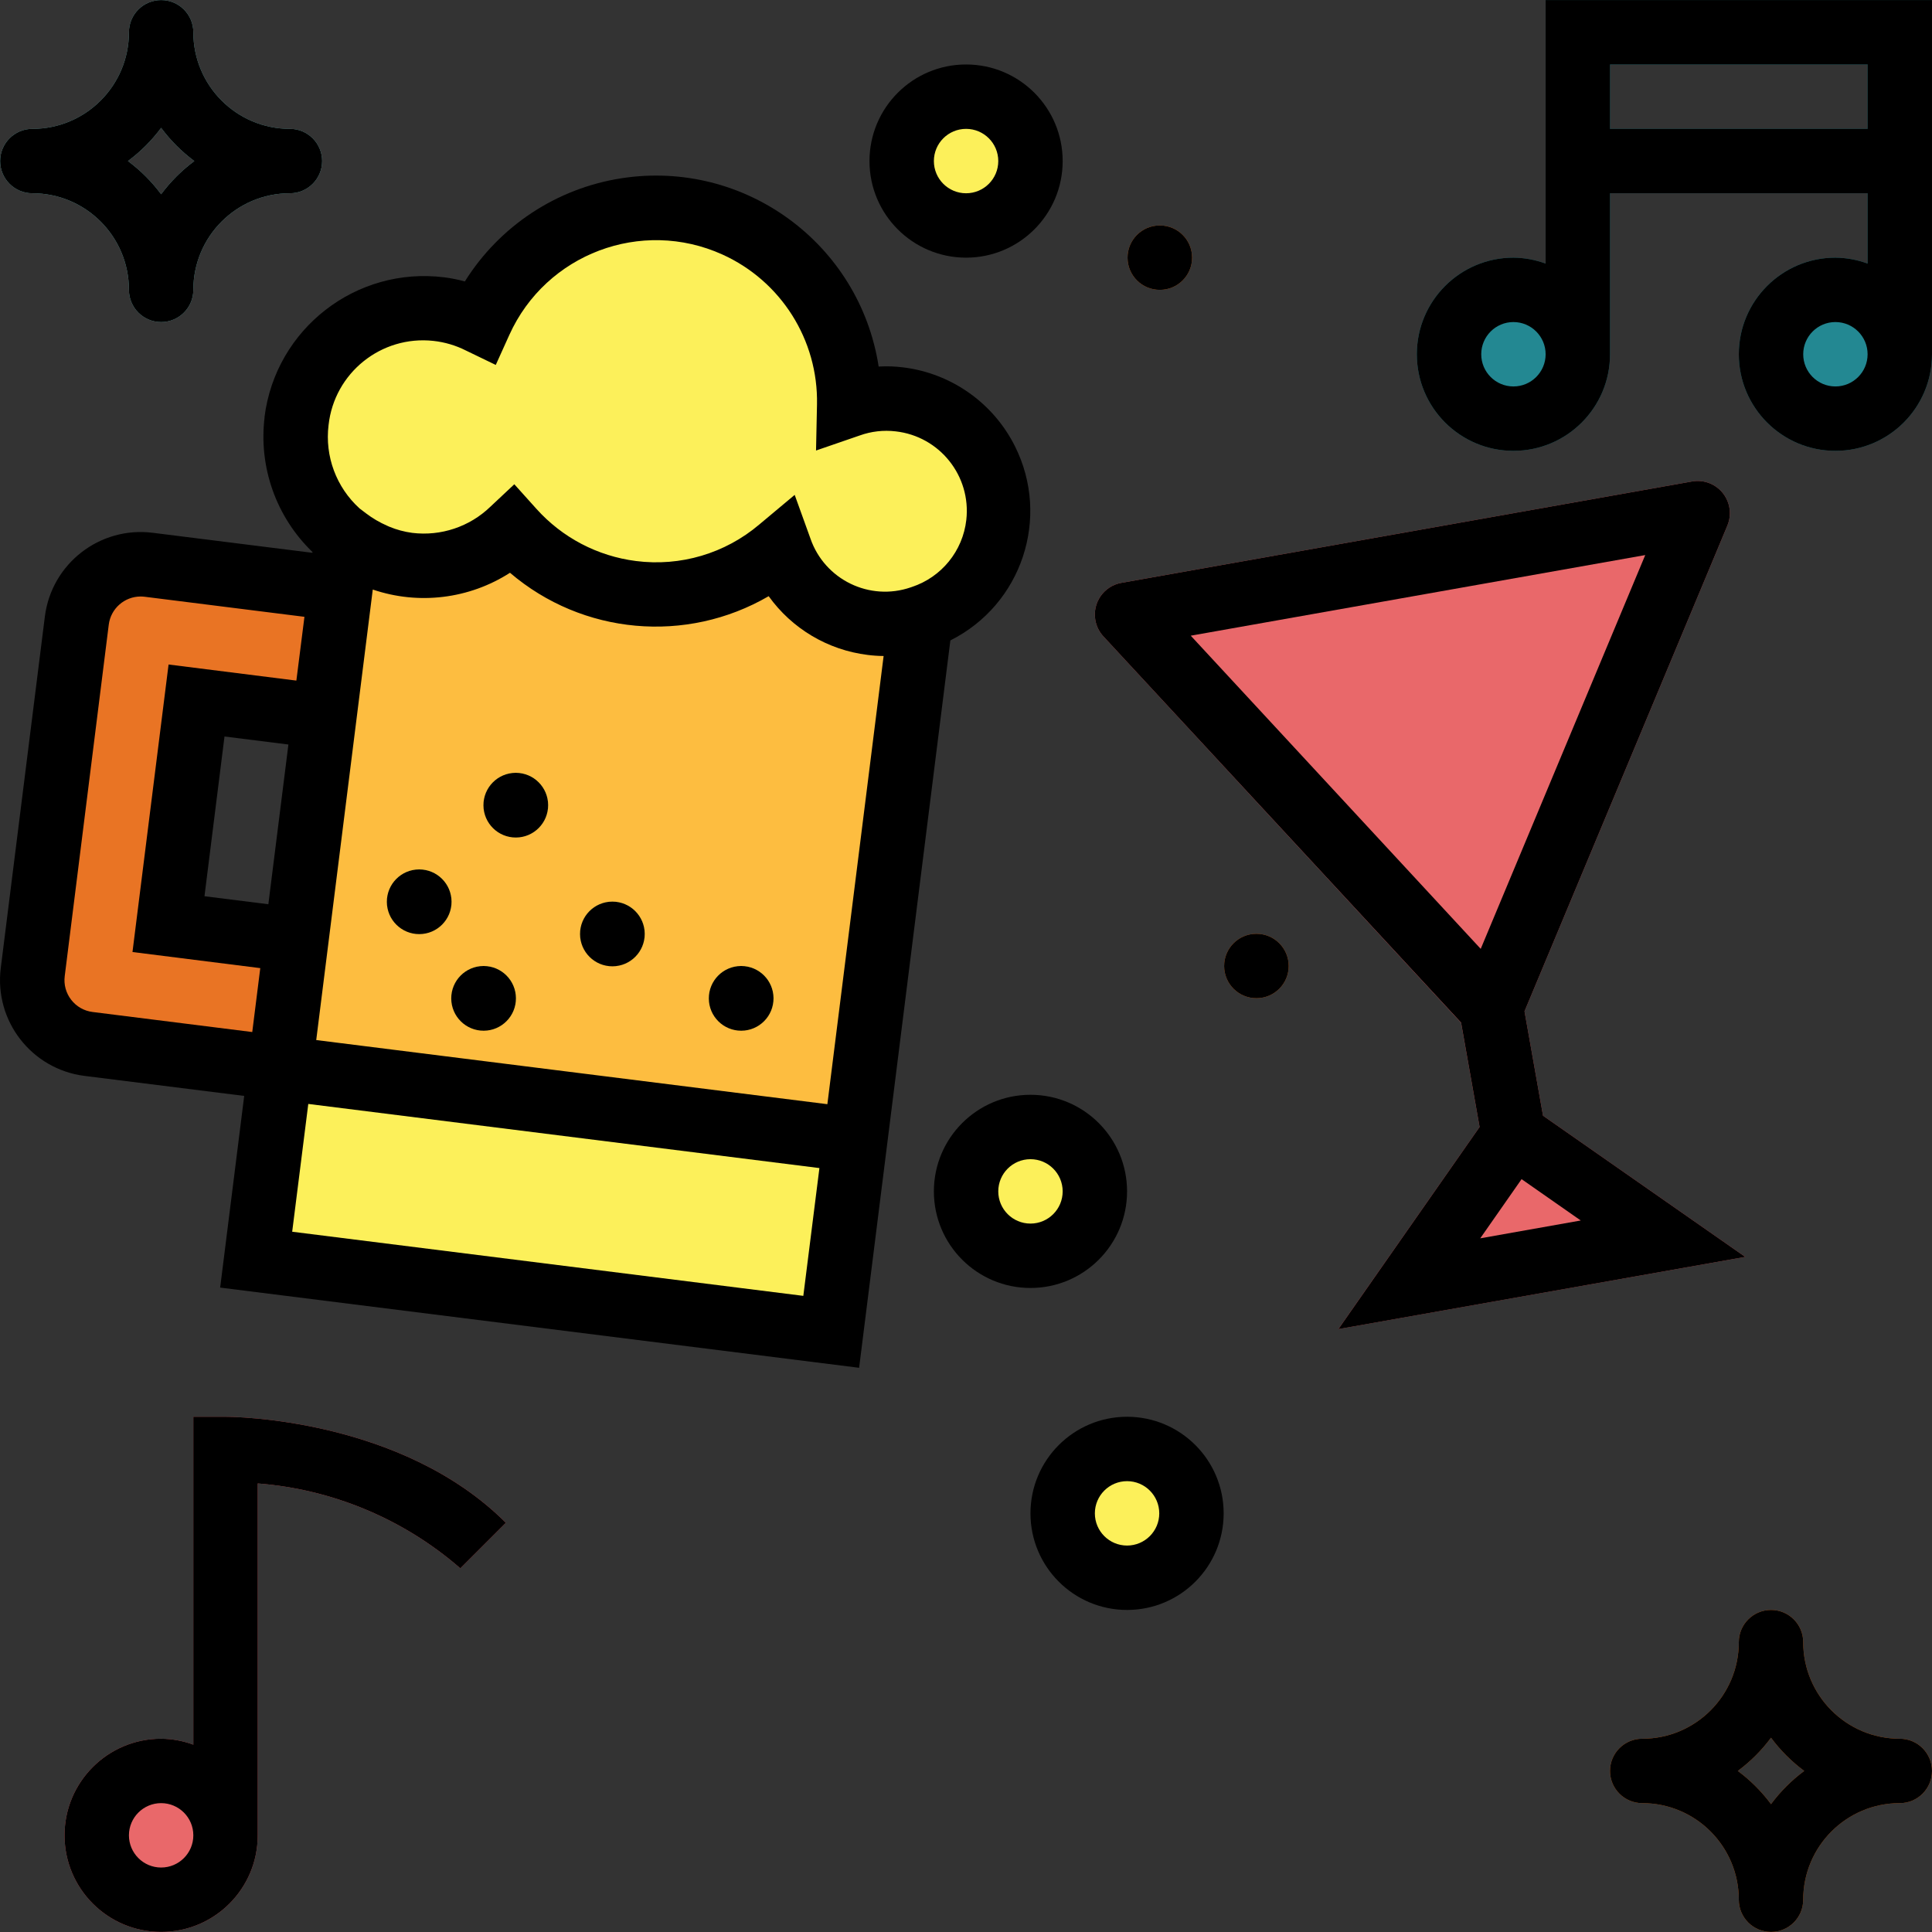 <?xml version="1.0" encoding="iso-8859-1"?>
<!-- Generator: Adobe Illustrator 19.0.0, SVG Export Plug-In . SVG Version: 6.00 Build 0)  -->
<svg version="1.1" id="Capa_1" xmlns="http://www.w3.org/2000/svg" xmlns:xlink="http://www.w3.org/1999/xlink" x="0px" y="0px"
	 viewBox="0 0 480.038 480.038" style="enable-background:new 0 0 480.038 480.038;" xml:space="preserve">
<rect x="0" y="0" width="480.038" height="480.038" fill="#333333" stroke="none"/>
<path style="fill:#E97424;" d="M472.038,432.019c-13.255,0-24-10.745-24-24c0-4.418-3.582-8-8-8s-8,3.582-8,8
	c0,13.255-10.745,24-24,24c-4.418,0-8,3.582-8,8s3.582,8,8,8c13.255,0,24,10.745,24,24l0,0c0,4.418,3.582,8,8,8s8-3.582,8-8
	c0-13.255,10.745-24,24-24l0,0c4.418,0,8-3.582,8-8S476.456,432.019,472.038,432.019z M440.038,448.267
	c-2.33-3.138-5.109-5.918-8.248-8.248c3.138-2.33,5.918-5.109,8.248-8.248c2.33,3.138,5.109,5.918,8.248,8.248
	C445.147,442.349,442.368,445.128,440.038,448.267z"/>
<path style="fill:#7FCAC9;" d="M72.037,32.019c-13.255,0-24-10.745-24-24c0-4.418-3.582-8-8-8s-8,3.582-8,8
	c0,13.255-10.745,24-24,24c-4.418,0-8,3.582-8,8s3.582,8,8,8c13.255,0,24,10.745,24,24c0,4.418,3.582,8,8,8s8-3.582,8-8
	c0-13.255,10.745-24,24-24c4.418,0,8-3.582,8-8S76.456,32.019,72.037,32.019z M40.037,48.267c-2.33-3.138-5.11-5.918-8.248-8.248
	c3.138-2.33,5.918-5.11,8.248-8.248c2.33,3.138,5.11,5.918,8.248,8.248C45.147,42.349,42.368,45.128,40.037,48.267z"/>
<path style="fill:#FCF05A;" d="M69.641,265.362l142.88,17.931l-5.977,47.627l-142.88-17.931L69.641,265.362z"/>
<path style="fill:#FDBD40;" d="M193.79,136.435c-19.782,16.663-49.225,14.587-66.472-4.688c-11.256,10.914-28.838,11.853-41.192,2.2
	L69.637,265.355l142.88,17.936l16.32-129.784c-14.381,4.909-30.026-2.719-35.016-17.072H193.79z"/>
<path style="fill:#FCF05A;" d="M223.518,99.219c-4.23-0.509-8.521-0.032-12.536,1.392c0.542-26.504-20.504-48.43-47.008-48.972
	c-19.225-0.393-36.829,10.724-44.736,28.252c-3.089-1.547-6.41-2.576-9.832-3.048c-17.523-2.302-33.594,10.036-35.896,27.559
	s10.036,33.594,27.559,35.896c9.587,1.26,19.23-1.883,26.233-8.551c17.247,19.275,46.69,21.351,66.472,4.688
	c5.234,14.523,21.251,22.053,35.774,16.819c14.523-5.234,22.053-21.251,16.819-35.774
	C242.796,107.576,233.965,100.517,223.518,99.219z"/>
<path style="fill:#E97424;" d="M69.637,265.355l-47.624-5.976c-8.768-1.098-14.986-9.096-13.888-17.864l10.96-87.32
	c1.102-8.765,9.099-14.978,17.864-13.88l47.632,5.976l-4,31.752l-31.752-4l-6.96,55.576l31.752,4L69.637,265.355z"/>
<path style="fill:#E9686A;" d="M332.542,330.227l101.096-17.928l-50.248-35.08l-4.6-25.936l50.4-120.68
	c1.71-4.074-0.207-8.763-4.281-10.472c-1.427-0.599-2.996-0.771-4.519-0.496l-141.752,25.184c-4.35,0.772-7.251,4.925-6.479,9.275
	c0.268,1.51,0.965,2.911,2.007,4.037l88.864,96l4.6,25.888L332.542,330.227z"/>
<path style="fill:#238892;" d="M384.038,0.019v65.472c-2.562-0.948-5.268-1.445-8-1.472c-13.255,0-24,10.745-24,24s10.745,24,24,24
	s24-10.745,24-24v-40h64v17.472c-2.562-0.948-5.268-1.445-8-1.472c-13.255,0-24,10.745-24,24s10.745,24,24,24s24-10.745,24-24v-88
	H384.038z M400.038,16.019h64v16h-64V16.019z"/>
<path style="fill:#E9686A;" d="M56.037,352.019h-8v81.472c-2.562-0.948-5.268-1.445-8-1.472c-13.255,0-24,10.745-24,24
	s10.745,24,24,24s24-10.745,24-24v-87.432c18.61,1.445,36.26,8.838,50.344,21.088l11.312-11.312
	C99.653,352.323,57.805,352.019,56.037,352.019z"/>
<g>
	<circle style="fill:#FCF05A;" cx="280.038" cy="376.019" r="16"/>
	<circle style="fill:#FCF05A;" cx="256.038" cy="296.019" r="16"/>
	<circle style="fill:#FCF05A;" cx="240.038" cy="40.019" r="16"/>
</g>
<path style="fill:#E97424;" d="M288.198,72.019c-4.418,0.022-8.018-3.542-8.04-7.96c-0.022-4.418,3.542-8.018,7.96-8.04h0.08
	c4.418,0,8,3.582,8,8S292.616,72.019,288.198,72.019z"/>
<g>
	<path style="fill:#FCF05A;" d="M104.198,232.019c-4.418,0.022-8.018-3.542-8.04-7.96c-0.022-4.418,3.542-8.018,7.96-8.04h0.08
		c4.418,0,8,3.582,8,8S108.616,232.019,104.198,232.019z"/>
	<path style="fill:#FCF05A;" d="M128.198,208.019c-4.418,0.022-8.018-3.542-8.04-7.96c-0.022-4.418,3.542-8.018,7.96-8.04h0.08
		c4.418,0,8,3.582,8,8S132.616,208.019,128.198,208.019z"/>
	<path style="fill:#FCF05A;" d="M120.198,256.019c-4.418,0.022-8.018-3.542-8.04-7.96c-0.022-4.418,3.542-8.018,7.96-8.04h0.08
		c4.418,0,8,3.582,8,8S124.616,256.019,120.198,256.019z"/>
	<path style="fill:#FCF05A;" d="M184.198,256.019c-4.418,0.022-8.018-3.542-8.04-7.96c-0.022-4.418,3.542-8.018,7.96-8.04h0.08
		c4.418,0,8,3.582,8,8S188.616,256.019,184.198,256.019z"/>
</g>
<path style="fill:#E97424;" d="M312.198,248.019c-4.418,0.022-8.018-3.542-8.04-7.96c-0.022-4.418,3.542-8.018,7.96-8.04h0.08
	c4.418,0,8,3.582,8,8S316.616,248.019,312.198,248.019z"/>
<path style="fill:#FCF05A;" d="M152.198,240.019c-4.418,0.022-8.018-3.542-8.04-7.96c-0.022-4.418,3.542-8.018,7.96-8.04h0.08
	c4.418,0,8,3.582,8,8S156.616,240.019,152.198,240.019z"/>
<path d="M480.038,440.019c0-4.418-3.582-8-8-8c-13.255,0-24-10.745-24-24c0-4.418-3.582-8-8-8s-8,3.582-8,8
	c0,13.255-10.745,24-24,24c-4.418,0-8,3.582-8,8s3.582,8,8,8c13.255,0,24,10.745,24,24l0,0c0,4.418,3.582,8,8,8s8-3.582,8-8
	c0-13.255,10.745-24,24-24l0,0C476.456,448.019,480.038,444.437,480.038,440.019z M440.038,448.267
	c-2.33-3.138-5.109-5.918-8.248-8.248c3.138-2.33,5.918-5.109,8.248-8.248c2.33,3.138,5.109,5.918,8.248,8.248
	C445.147,442.349,442.368,445.128,440.038,448.267z"/>
<path d="M8.038,48.019c13.255,0,24,10.745,24,24c0,4.418,3.582,8,8,8s8-3.582,8-8c0-13.255,10.745-24,24-24c4.418,0,8-3.582,8-8
	s-3.582-8-8-8c-13.255,0-24-10.745-24-24c0-4.418-3.582-8-8-8s-8,3.582-8,8c0,13.255-10.745,24-24,24c-4.418,0-8,3.582-8,8
	S3.619,48.019,8.038,48.019z M40.037,31.771c2.33,3.138,5.11,5.918,8.248,8.248c-3.138,2.33-5.918,5.11-8.248,8.248
	c-2.33-3.138-5.11-5.918-8.248-8.248C34.928,37.688,37.707,34.909,40.037,31.771z"/>
<path d="M65.749,103.611c-1.532,12.429,2.872,24.854,11.888,33.544v0.2l-39.688-4.976c-13.143-1.65-25.137,7.659-26.8,20.8
	L0.19,240.523c-1.65,13.143,7.659,25.137,20.8,26.8l39.688,4.976l-5.976,47.624l158.76,19.928l22.672-180.728
	c17.756-8.896,24.939-30.502,16.043-48.258c-5.38-10.738-15.766-18.081-27.683-19.574c-2.047-0.264-4.115-0.336-6.176-0.216
	c-4.727-30.565-33.336-51.51-63.901-46.784c-16.081,2.487-30.285,11.845-38.915,25.64c-1.677-0.465-3.385-0.807-5.112-1.024
	c-21.916-2.748-41.911,12.789-44.664,34.704L65.749,103.611z M17.685,248.411c-1.299-1.673-1.875-3.796-1.6-5.896l10.936-87.296
	c0.499-3.997,3.892-6.999,7.92-7.008c0.34,0.002,0.679,0.023,1.016,0.064l39.688,4.984l-2.008,15.848l-31.752-4l-8.968,71.44
	l31.752,4l-1.992,15.88l-39.688-4.984C20.888,251.18,18.979,250.088,17.685,248.411z M71.661,184.987l-4.984,39.688l-15.872-1.992
	l4.976-39.688L71.661,184.987z M199.598,321.979l-127-15.936l4-31.752l127,15.936L199.598,321.979z M78.573,258.419l14.048-111.936
	c11.407,3.878,23.959,2.344,34.096-4.168c18.013,15.397,43.788,17.729,64.272,5.816c5.792,8.077,14.696,13.367,24.56,14.592
	c1.327,0.17,2.662,0.261,4,0.272l-13.976,111.36L78.573,258.419z M81.637,105.619c1.422-12.974,13.092-22.339,26.066-20.917
	c2.82,0.309,5.562,1.124,8.094,2.405l7.384,3.568l3.376-7.472c9.101-20.13,32.797-29.07,52.927-19.969
	c14.582,6.593,23.831,21.242,23.513,37.241l-0.24,11.464l10.848-3.736c2.859-1.031,5.918-1.381,8.936-1.024
	c10.92,1.224,18.78,11.069,17.556,21.989c-0.867,7.734-6.163,14.252-13.556,16.683l-0.232,0.08
	c-10.239,3.539-21.409-1.893-24.948-12.132c-0.007-0.02-0.014-0.04-0.02-0.06l-3.888-10.776l-8.8,7.36
	c-8.483,7.199-19.605,10.492-30.64,9.072c-9.54-1.21-18.324-5.817-24.744-12.976l-5.48-6.096l-5.968,5.6
	c-5.155,4.964-12.271,7.344-19.376,6.48c-1.966-0.26-3.889-0.776-5.72-1.536c-0.192-0.08-0.368-0.176-0.552-0.248
	c-1.845-0.804-3.588-1.825-5.192-3.04l-1.64-1.248C83.559,121.09,80.685,113.365,81.637,105.619L81.637,105.619z"/>
<path d="M363.03,254.083l4.6,25.936l-35.088,50.216l101.096-17.936l-50.248-35.08l-4.6-25.936l50.4-120.68
	c1.71-4.074-0.207-8.763-4.281-10.472c-1.427-0.599-2.996-0.771-4.519-0.496l-141.752,25.184c-4.35,0.772-7.251,4.925-6.479,9.275
	c0.268,1.51,0.965,2.911,2.007,4.037L363.03,254.083z M367.79,307.683l10.272-14.704l14.704,10.272L367.79,307.683z M408.79,137.915
	l-40.88,97.848l-72.048-77.816L408.79,137.915z"/>
<path d="M376.038,112.019c13.255,0,24-10.745,24-24v-40h64v17.472c-2.562-0.948-5.268-1.445-8-1.472c-13.255,0-24,10.745-24,24
	s10.745,24,24,24s24-10.745,24-24v-88h-96v65.472c-2.562-0.948-5.268-1.445-8-1.472c-13.255,0-24,10.745-24,24
	S362.783,112.019,376.038,112.019z M456.038,96.019c-4.418,0-8-3.582-8-8s3.582-8,8-8s8,3.582,8,8S460.456,96.019,456.038,96.019z
	 M400.038,16.019h64v16h-64V16.019z M376.038,80.019c4.418,0,8,3.582,8,8s-3.582,8-8,8s-8-3.582-8-8S371.619,80.019,376.038,80.019z
	"/>
<path d="M48.037,352.019v81.472c-2.562-0.948-5.268-1.445-8-1.472c-13.255,0-24,10.745-24,24s10.745,24,24,24s24-10.745,24-24
	v-87.432c18.61,1.445,36.26,8.838,50.344,21.088l11.312-11.312c-26.04-26.04-67.888-26.344-69.656-26.344H48.037z M40.037,464.019
	c-4.418,0-8-3.582-8-8s3.582-8,8-8s8,3.582,8,8S44.456,464.019,40.037,464.019z"/>
<path d="M256.038,376.019c0,13.255,10.745,24,24,24s24-10.745,24-24s-10.745-24-24-24S256.038,362.764,256.038,376.019z
	 M280.038,368.019c4.418,0,8,3.582,8,8s-3.582,8-8,8s-8-3.582-8-8S275.619,368.019,280.038,368.019z"/>
<path d="M256.038,272.019c-13.255,0-24,10.745-24,24s10.745,24,24,24s24-10.745,24-24S269.292,272.019,256.038,272.019z
	 M256.038,304.019c-4.418,0-8-3.582-8-8s3.582-8,8-8s8,3.582,8,8S260.456,304.019,256.038,304.019z"/>
<path d="M240.038,64.019c13.255,0,24-10.745,24-24s-10.745-24-24-24c-13.255,0-24,10.745-24,24S226.783,64.019,240.038,64.019z
	 M240.038,32.019c4.418,0,8,3.582,8,8s-3.582,8-8,8s-8-3.582-8-8S235.619,32.019,240.038,32.019z"/>
<path d="M288.198,72.019c4.418,0,8-3.582,8-8s-3.582-8-8-8h-0.08c-4.418,0.022-7.982,3.622-7.96,8.04
	C280.18,68.477,283.779,72.041,288.198,72.019z"/>
<path d="M104.198,216.019h-0.08c-4.44,0.022-8.022,3.64-8,8.08c0.022,4.44,3.64,8.022,8.08,8s8.022-3.64,8-8.08
	C112.175,219.61,108.607,216.041,104.198,216.019z"/>
<path d="M128.198,192.019h-0.08c-4.44,0.022-8.022,3.64-8,8.08c0.022,4.44,3.64,8.022,8.08,8c4.44-0.022,8.022-3.64,8-8.08
	C136.175,195.61,132.607,192.041,128.198,192.019z"/>
<path d="M120.198,240.019h-0.08c-4.44,0.022-8.022,3.64-8,8.08c0.022,4.44,3.64,8.022,8.08,8s8.022-3.64,8-8.08
	C128.175,243.61,124.607,240.041,120.198,240.019z"/>
<path d="M184.198,240.019h-0.08c-4.44,0.022-8.022,3.64-8,8.08c0.022,4.44,3.64,8.022,8.08,8s8.022-3.64,8-8.08
	C192.175,243.61,188.607,240.041,184.198,240.019z"/>
<path d="M312.198,248.019c4.418,0,8-3.582,8-8s-3.582-8-8-8h-0.08c-4.418,0.022-7.982,3.622-7.96,8.04
	C304.18,244.477,307.779,248.041,312.198,248.019z"/>
<path d="M152.198,224.019h-0.08c-4.44,0.022-8.022,3.64-8,8.08c0.022,4.44,3.64,8.022,8.08,8s8.022-3.64,8-8.08
	C160.175,227.61,156.607,224.041,152.198,224.019z"/>
<g>
</g>
<g>
</g>
<g>
</g>
<g>
</g>
<g>
</g>
<g>
</g>
<g>
</g>
<g>
</g>
<g>
</g>
<g>
</g>
<g>
</g>
<g>
</g>
<g>
</g>
<g>
</g>
<g>
</g>
</svg>
